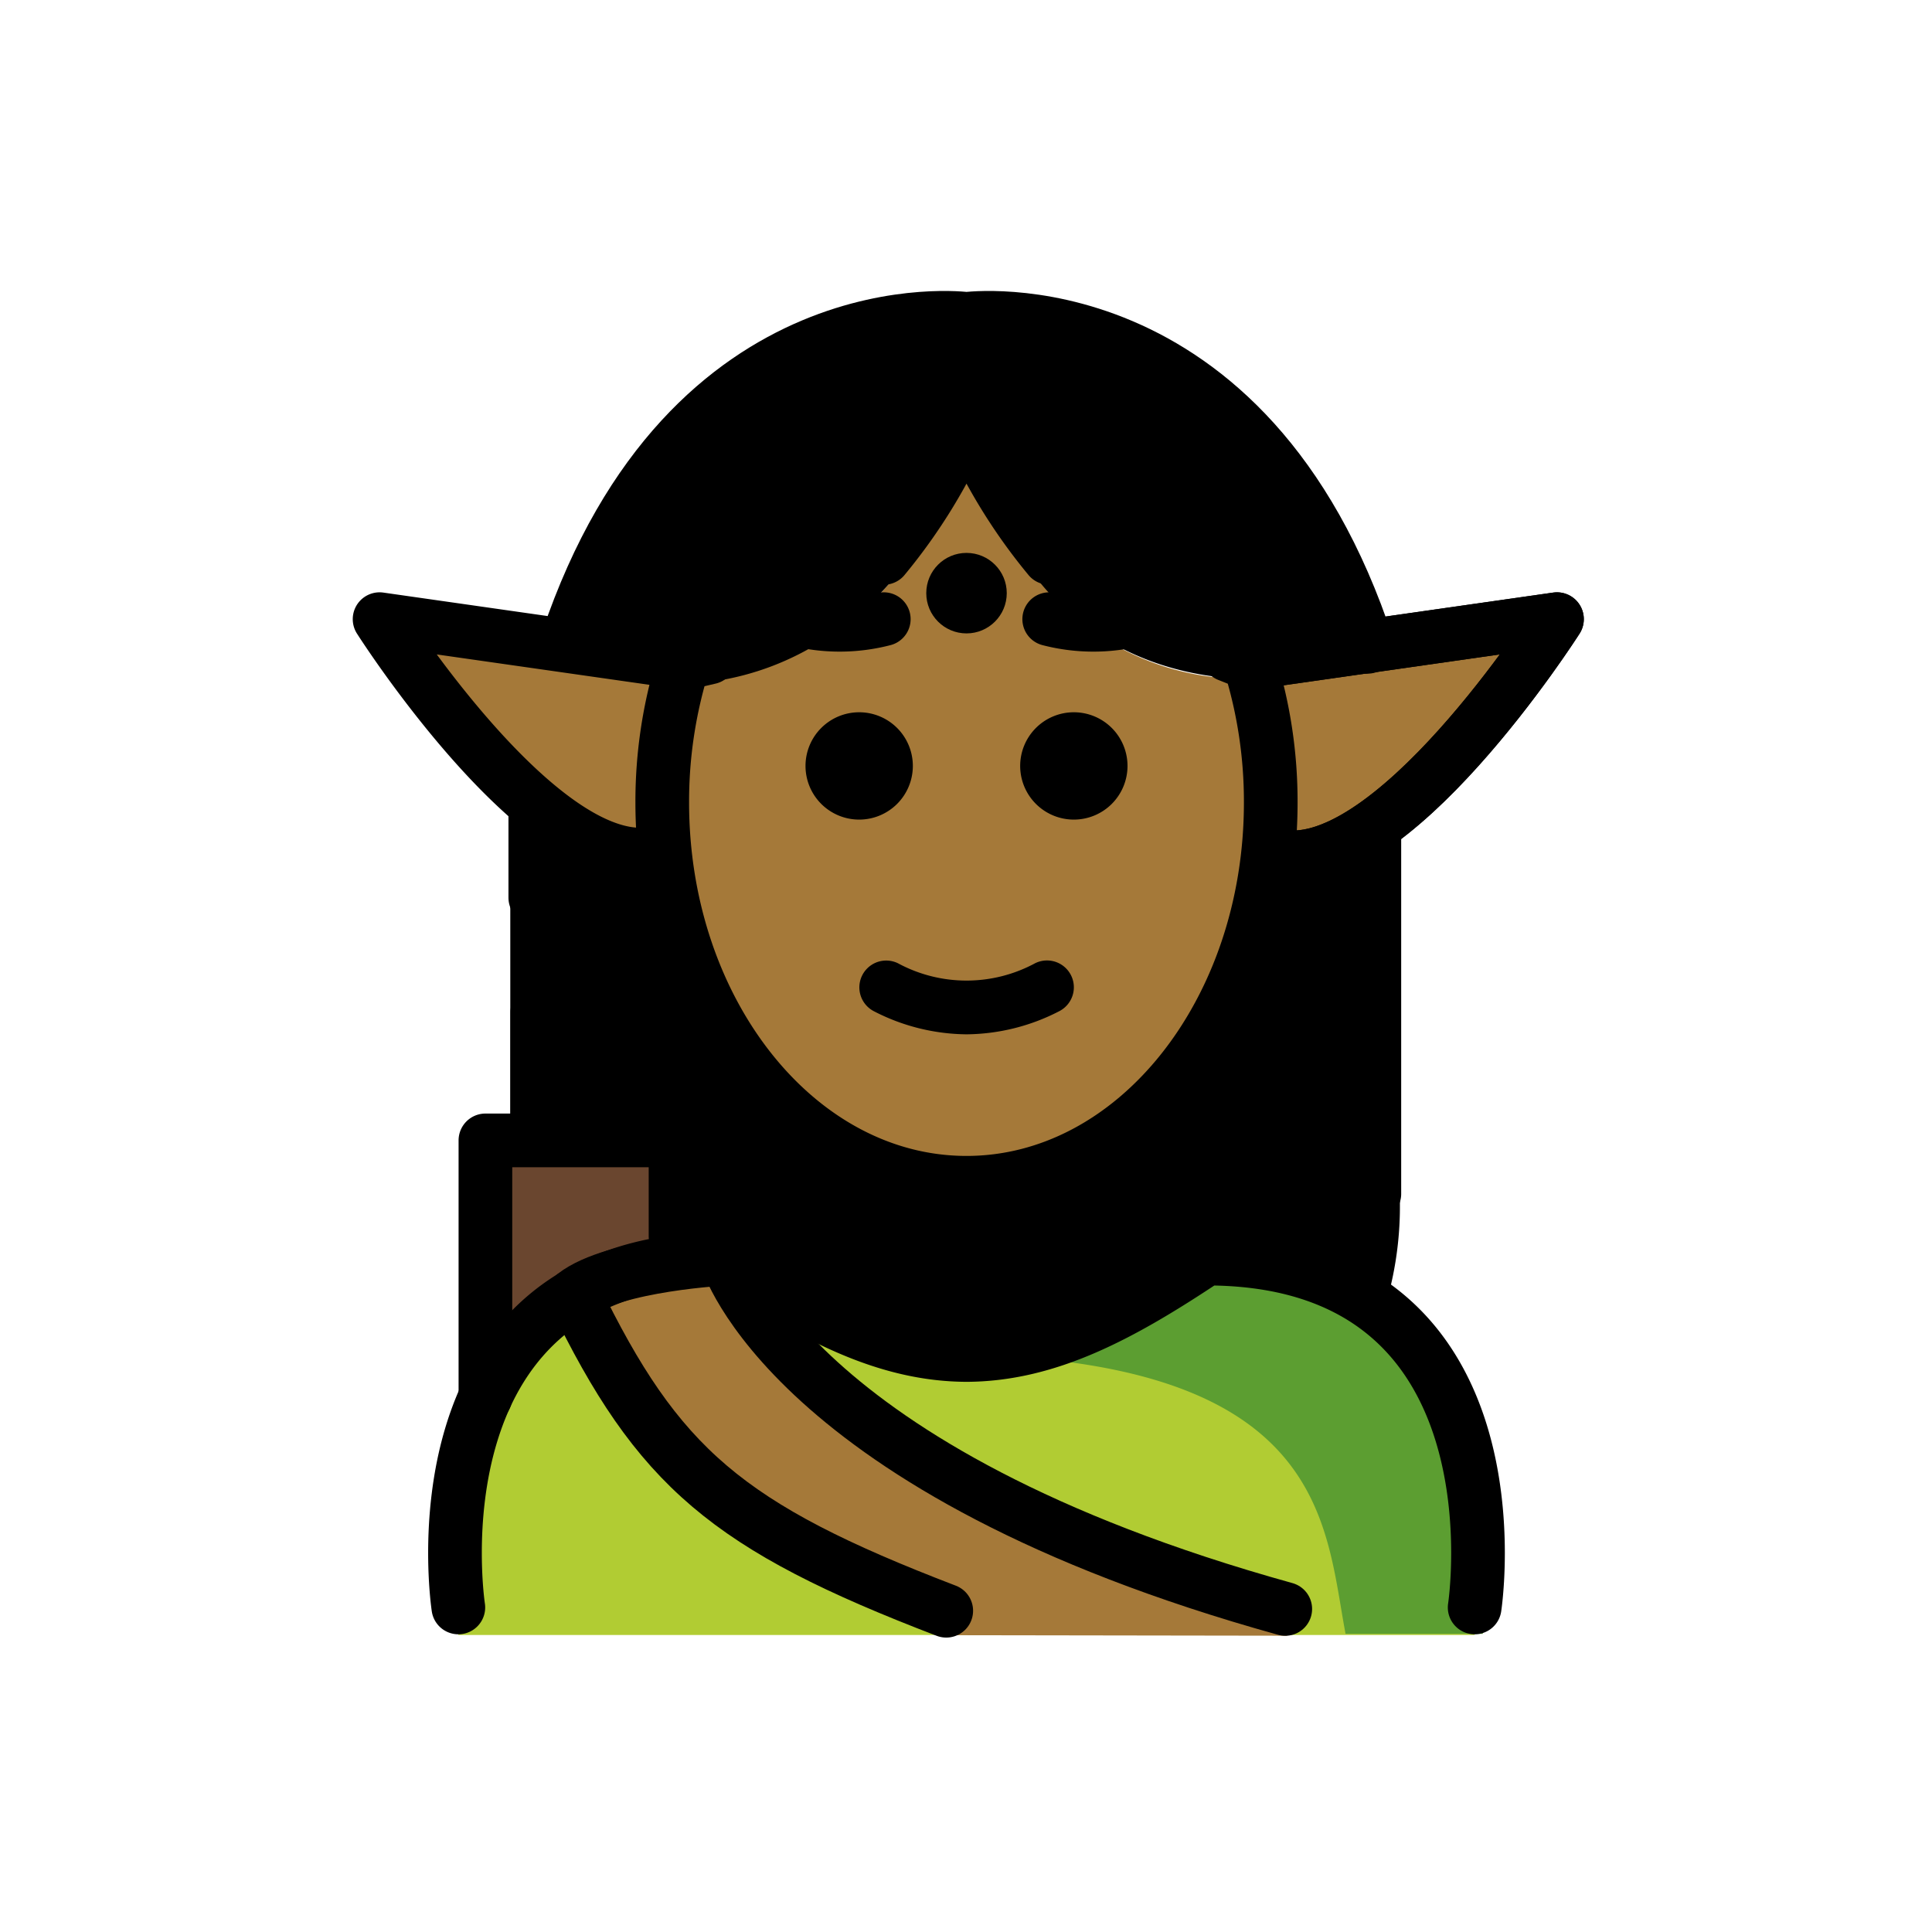 <svg xmlns="http://www.w3.org/2000/svg" viewBox="0 0 72 72"><path fill="#b1cc33" d="M54.956 60.932s2-14.027-10-14.027c-3.192 2.128-5.926 3.598-9 3.592h.125c-3.073.006-5.808-1.464-9-3.592-12 0-10 14.026-10 14.026Z"/><path fill="#5c9e31" d="M45.342 46.905a18 18 0 0 1-8.937 3.588c13.062.412 12.977 6.395 13.74 10.395h5.113s2.084-13.983-9.916-13.983"/><path fill="#6a462f" d="M18.09 52.064v-9.565h7.085v3.564"/><path fill="#a57939" d="M48.001 60.958c-18.499-5.135-20.92-14.053-20.92-14.053s-4.2.204-5.677 1.353c3.116 6.43 5.934 9.55 14.104 12.681"/><g fill="#a57939"><path d="M38.122 20.79a9.4 9.4 0 0 1-2.18-5.053c-.028 0-.055-.005-.083-.005a8.27 8.27 0 0 1-1.98 5.059 10.88 10.88 0 0 1-8.794 4.708 17.4 17.4 0 0 0-.565 4.406c0 7.827 5.076 14.173 11.338 14.173s11.339-6.346 11.339-14.174a17.4 17.4 0 0 0-.626-4.61 9.75 9.75 0 0 1-8.45-4.503"/><path d="m46.574 24.71 11.45-1.636s-6.268 9.849-10.494 8.799M25.464 24.691l-11.318-1.617s6.19 9.735 10.367 8.697"/></g><path d="M35.86 11.884A15.35 15.35 0 0 0 20.722 24.73c8.826 3.057 13.156-3.939 13.156-3.939a8.27 8.27 0 0 0 1.98-5.059h.083a9.4 9.4 0 0 0 2.18 5.06s3.413 6.46 12.872 3.93A15.35 15.35 0 0 0 35.86 11.883M37.476 44.508l-5.195-.645-4.21-2.617-3.413-6.106-.38-2.844-2.351-.418-2.91-2.263v12.553l6.158.33v4.597l1.906-.19c3.17 2.113 5.89 3.574 8.938 3.588 3.048-.014 5.767-1.475 8.937-3.588a9.7 9.7 0 0 1 6.554 2.135 12.9 12.9 0 0 0 .661-4.108c0-16.656-.27-14.326-.27-14.326l-2.326 1.425-2.2.266-1.29 4.892-3.603 4.968Z"/><path d="M42.019 28.544a2 2 0 1 1-2-2 2 2 0 0 1 2 2M34.019 28.544a2 2 0 1 1-2-2 2 2 0 0 1 2 2M36.019 38.546a7.65 7.65 0 0 1-3.447-.858 1 1 0 0 1 .894-1.789 5.38 5.38 0 0 0 5.106 0 1 1 0 1 1 .894 1.79 7.65 7.65 0 0 1-3.447.857"/><path fill="none" stroke="#000" stroke-linecap="round" stroke-linejoin="round" stroke-width="2" d="M50.966 24.105C46.493 10.485 36.02 11.884 36.02 11.884S25.666 10.5 21.15 23.87"/><path fill="none" stroke="#000" stroke-linecap="round" stroke-linejoin="round" stroke-width="2" d="M26.839 21.539a6.55 6.55 0 0 0 6.097 1.535M45.199 21.539a6.55 6.55 0 0 1-6.098 1.535"/><circle cx="36.019" cy="22.105" r="1.5"/><path fill="none" stroke="#000" stroke-linecap="round" stroke-linejoin="round" stroke-width="2" d="m25.464 24.691-11.318-1.617s6.19 9.735 10.367 8.697M36.019 15.732a20.5 20.5 0 0 1-3.08 5.059M46.574 24.71l11.45-1.636s-6.268 9.849-10.494 8.799M36.019 15.732a20.5 20.5 0 0 0 3.08 5.059M51.218 30.988v13.503M18.09 52.064v-9.565h7.085v3.564M20.024 42.46v-4.743M23.396 42.499v-3.442"/><path fill="none" stroke="#000" stroke-linecap="round" stroke-linejoin="round" stroke-width="2" d="M54.956 59.905s2-13-10-13c-3.192 2.128-5.926 3.598-9 3.592h.125c-3.073.006-5.808-1.464-9-3.592-12 0-10 13-10 13M26.442 24.502l-.983.23a17.3 17.3 0 0 0-.779 5.173c0 7.827 5.077 14.173 11.339 14.173s11.338-6.346 11.338-14.173a17.3 17.3 0 0 0-.779-5.174l-.812-.324"/><path fill="none" stroke="#000" stroke-linecap="round" stroke-linejoin="round" stroke-width="2" d="m46.574 24.71 11.45-1.636s-6.268 9.849-10.494 8.799M19.949 30.288v3.169M47.898 59.961C29.4 54.826 27.081 46.905 27.081 46.905s-4.2.204-5.677 1.353c3.116 6.43 5.69 8.64 13.86 11.77"/></svg>